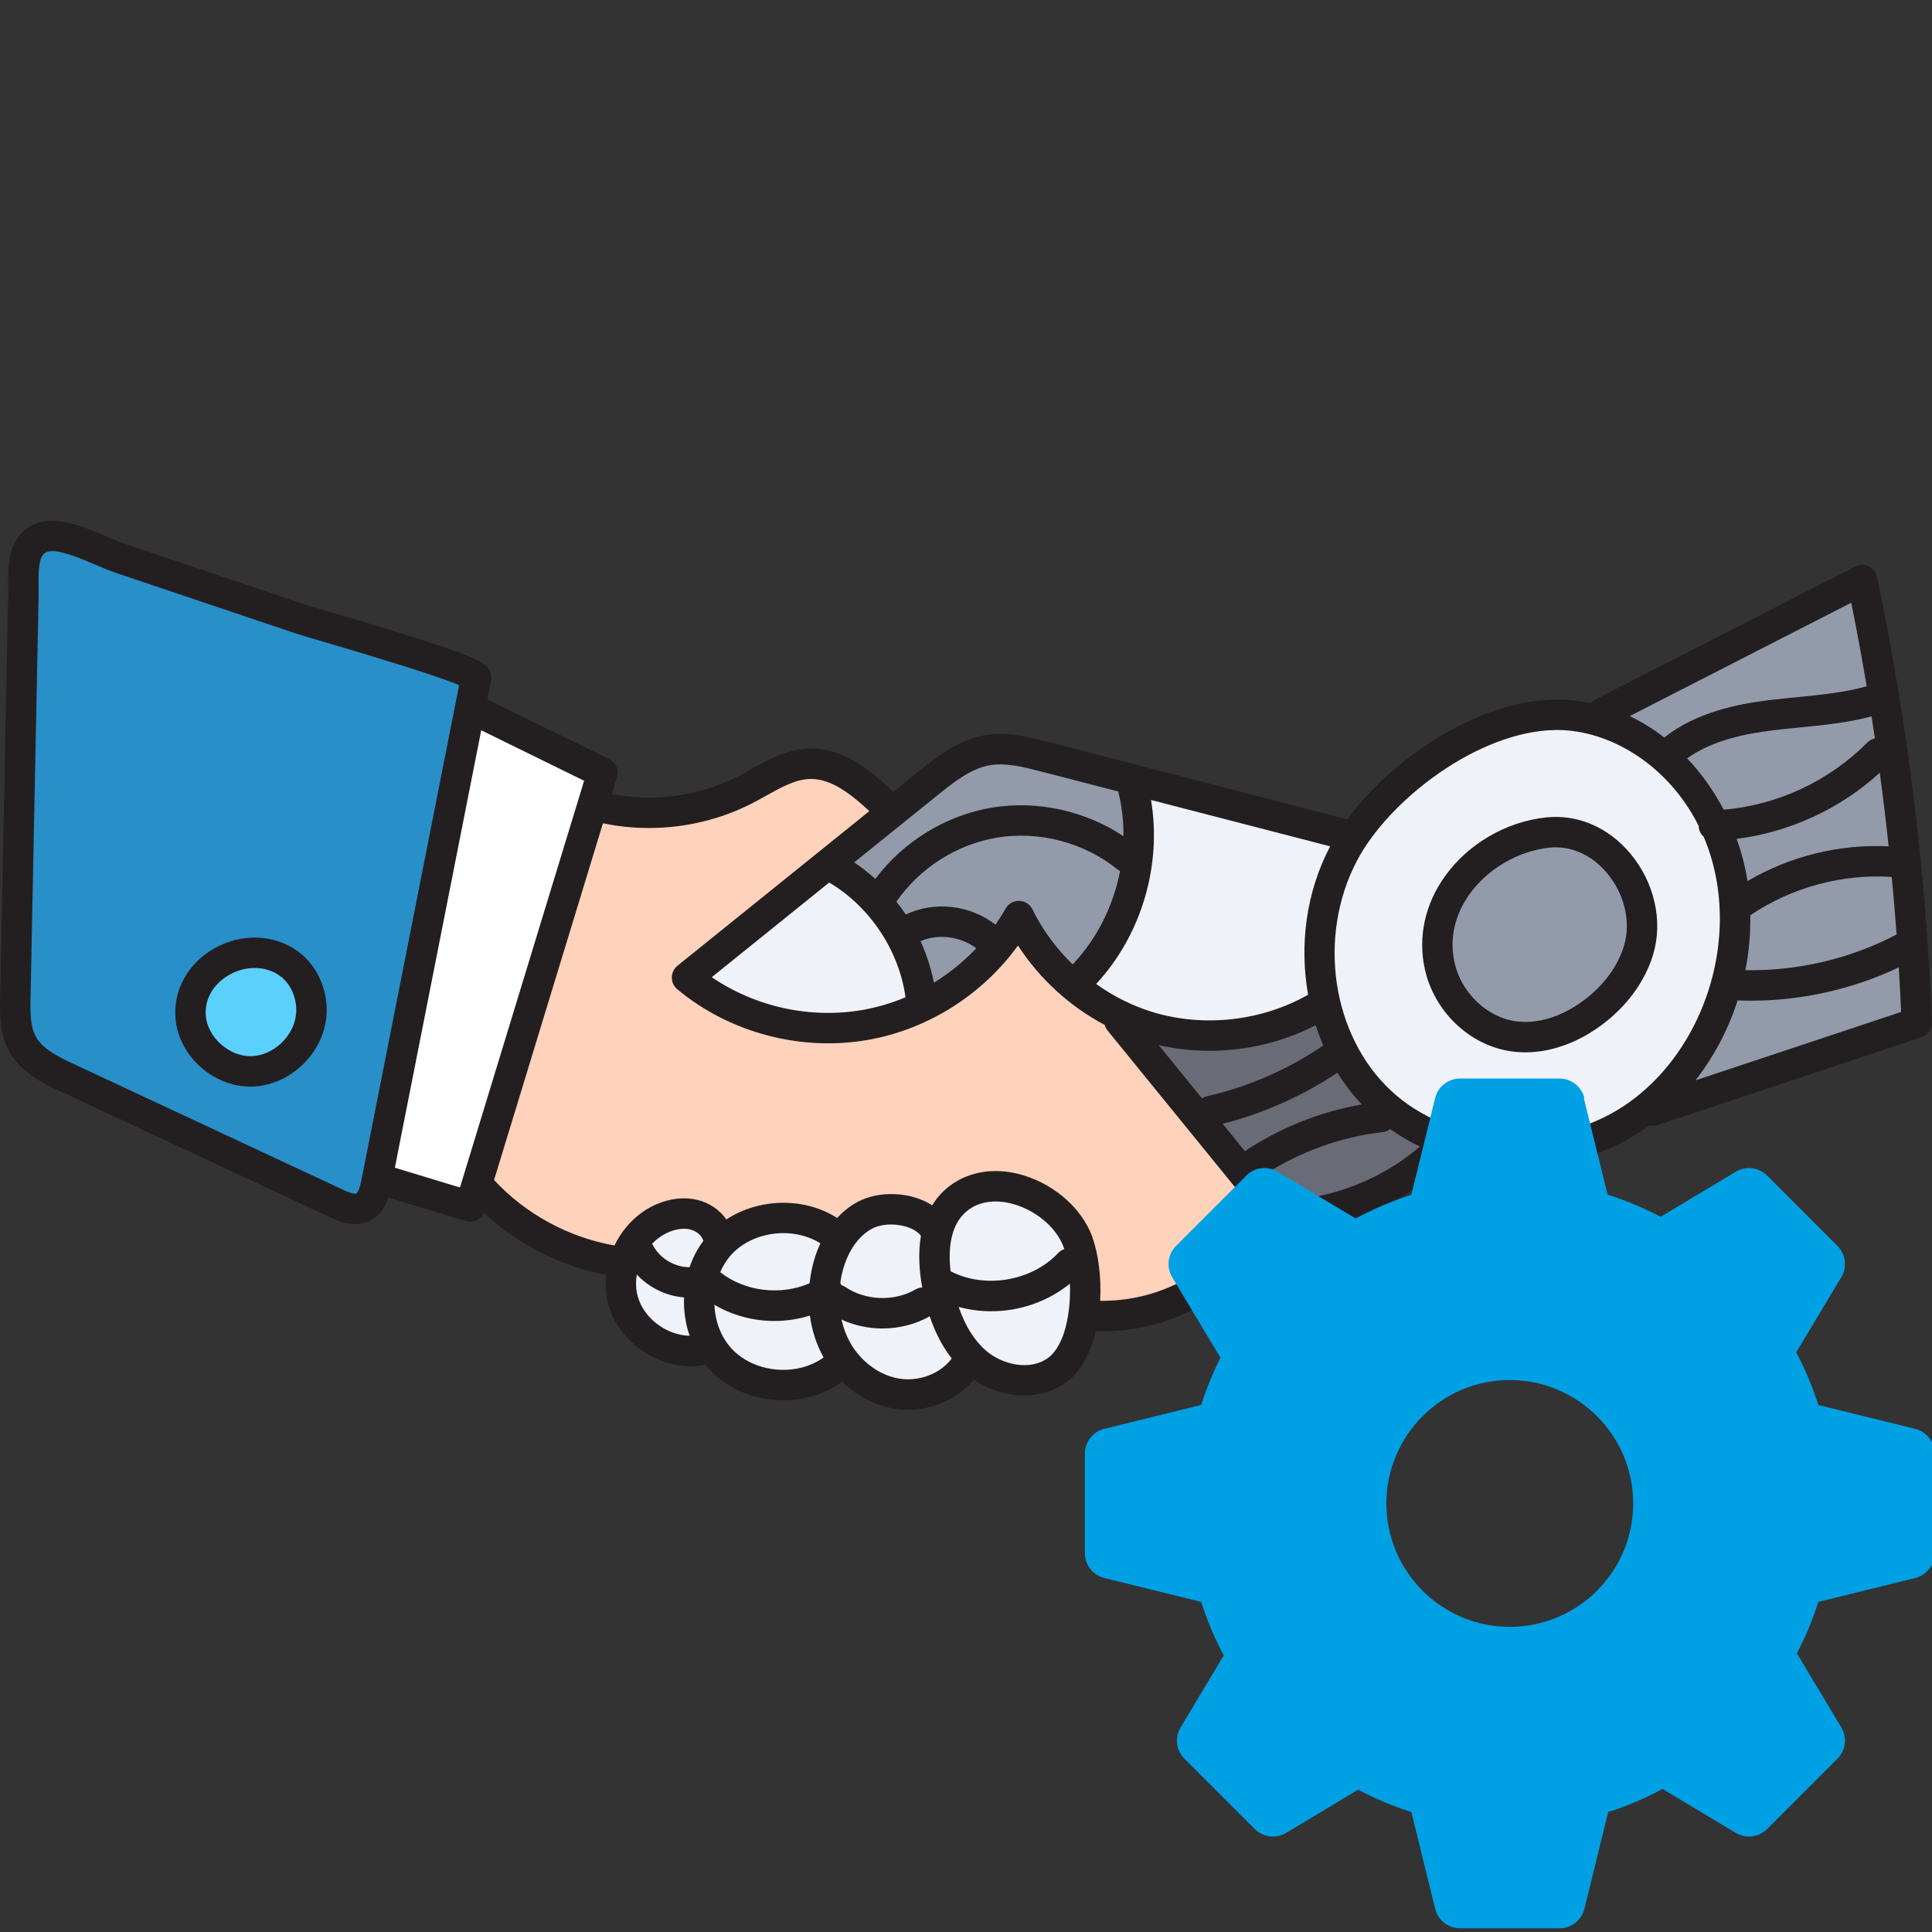 <?xml version="1.0" encoding="UTF-8" standalone="no"?>
<svg
   xmlns:dc="http://purl.org/dc/elements/1.1/"
   xmlns:cc="http://creativecommons.org/ns#"
   xmlns:rdf="http://www.w3.org/1999/02/22-rdf-syntax-ns#"
   xmlns:svg="http://www.w3.org/2000/svg"
   xmlns="http://www.w3.org/2000/svg"
   xmlns:sodipodi="http://sodipodi.sourceforge.net/DTD/sodipodi-0.dtd"
   xmlns:inkscape="http://www.inkscape.org/namespaces/inkscape"
   height="512pt"
   viewBox="0 -138 512 512"
   width="512pt"
   version="1.1"
   id="svg64"
   sodipodi:docname="handshake.svg"
   inkscape:version="0.92.4 (5da689c313, 2019-01-14)">
  <rect x="0" y="-138" width="512" height="512" fill="#333333" stroke="none"/>
  <defs
     id="defs68" />
  <sodipodi:namedview
     pagecolor="#ffffff"
     bordercolor="#666666"
     borderopacity="1"
     objecttolerance="10"
     gridtolerance="10"
     guidetolerance="10"
     inkscape:pageopacity="0"
     inkscape:pageshadow="2"
     inkscape:window-width="1920"
     inkscape:window-height="1017"
     id="namedview66"
     showgrid="false"
     inkscape:zoom="3.9111844"
     inkscape:cx="528.26727"
     inkscape:cy="224.76504"
     inkscape:window-x="-8"
     inkscape:window-y="-8"
     inkscape:window-maximized="1"
     inkscape:current-layer="svg64" />
  <g
     fill="#f0f2fa"
     id="g24">
    <path
       d="m401.945 165.363c-13.277 0-25.918-4.688-34.68-12.855-16.32-15.223-20.383-42.438-9.445-63.305 4.414-8.418 12.586-17.16 22.422-23.984 10.723-7.438 22.043-11.609 31.879-11.754.125-.012.324-.012.52-.012 15.598 0 31.398 10.66 39.32 26.527l.211.422v.645c.051.438.285.887.668 1.23l.332.297.172.41c1.828 4.32 3.105 8.922 3.809 13.68 3.406 23.301-7.289 48.102-26.02 60.305-8.312 5.414-18.68 8.395-29.188 8.395zm10.348-84.875c-.801 0-1.613.047-2.414.133-9.98 1.082-19.43 6.574-25.285 14.691-4.984 6.926-6.785 15.094-5.07 23.008 2.309 10.586 11.117 18.953 21.426 20.34 1.078.148 2.184.223 3.281.223 6.27 0 12.73-2.281 18.688-6.598 6.551-4.758 11.273-11.148 13.297-17.996 2.422-8.188.25-17.68-5.668-24.773-4.859-5.82-11.34-9.027-18.254-9.027zm0 0"
       id="path2" />
    <path
       d="m320.531 134.414c-5.422 0-10.719-.781-15.746-2.328-5.418-1.652-10.617-4.242-15.453-7.695l-1.855-1.32 1.551-1.668c11.473-12.355 16.852-30.391 14.031-47.066l-.512-3.039 52.371 13.547-.539 2.191-.156.289c-5.945 11.328-7.93 24.801-5.59 37.938l.246 1.391-1.227.699c-8.121 4.621-17.5 7.062-27.121 7.062zm0 0"
       id="path4" />
    <path
       d="m271.465 225.781c-4.051 0-8.34-1.621-11.473-4.336-3.375-2.922-6.008-7.113-7.824-12.457l-1.215-3.578 3.641 1.004c2.617.723 5.324 1.09 8.047 1.09 7.254 0 14.223-2.441 19.621-6.875l3.113-2.559.156 4.027c.301 7.805-1.285 17.523-6.633 21.402-2.062 1.492-4.633 2.281-7.434 2.281zm0 0"
       id="path6" />
    <path
       d="m262.609 203.41c-4.16 0-8.184-.949-11.633-2.742l-.941-.492-.121-1.059c-.852-7.531.59-13.383 4.172-16.918 2.512-2.48 5.875-3.797 9.727-3.797 1.336 0 2.738.16 4.164.48 7.121 1.609 13.605 6.934 15.777 12.941.078.227.152.441.215.668l.496 1.793-1.754.621c-.336.121-.613.293-.82.516-4.68 5-11.887 7.988-19.281 7.988zm0 0"
       id="path8" />
    <path
       d="m240.625 229.535c-.855 0-1.707-.066-2.539-.195-5.941-.938-11.555-5.074-14.652-10.793-1.066-1.961-1.867-4.117-2.383-6.406l-.891-3.953 3.68 1.699c3.082 1.422 6.555 2.176 10.039 2.176 4.102 0 8.086-1.023 11.52-2.961l2.102-1.188.773 2.285c1.398 4.129 3.254 7.688 5.52 10.582l.941 1.199-.91 1.227c-2.898 3.902-7.961 6.328-13.199 6.328zm0 0"
       id="path10" />
    <path
       d="m233.887 207.984c-3.98 0-7.875-1.156-10.969-3.254-.121-.082-.305-.164-.559-.25l-.836-.277-.359-.809c-.039-.086-.074-.176-.117-.258l-.035-.047-.102-.184-.285-.559.086-.625c.086-.629.184-1.262.309-1.902 1.344-6.508 4.684-11.602 9.164-13.984 1.633-.871 3.688-1.328 5.938-1.328 4.094 0 7.844 1.488 9.551 3.797l.508.688-.148.844c-.668 3.852-.551 8.223.348 12.988l.422 2.254-2.289.113c-.332.016-.621.098-.887.254-2.852 1.66-6.223 2.539-9.738 2.539zm0 0"
       id="path12" />
    <path
       d="m219.453 132.434c-11.32 0-22.672-3.484-31.957-9.816l-2.23-1.52 34.309-27.641 1.195.703c11.281 6.664 19.398 18.875 21.184 31.859l.211 1.523-1.418.594c-3.695 1.547-7.484 2.684-11.262 3.383-3.277.609-6.656.914-10.031.914zm0 0"
       id="path14" />
    <path
       d="m207.586 227.027c-5.977 0-11.52-2.301-15.207-6.309-3.051-3.32-4.848-7.879-5.059-12.84l-.152-3.656 3.16 1.844c4.492 2.621 9.648 4.008 14.914 4.008 2.98 0 5.941-.453 8.793-1.34l2.266-.703.312 2.352c.484 3.625 1.574 7.027 3.246 10.109l1.07 1.785-1.48 1.074c-3.262 2.371-7.473 3.676-11.863 3.676zm0 0"
       id="path16" />
    <path
       d="m205.238 205.973c-5.707 0-11.184-1.82-15.426-5.125-.051-.031-.098-.062-.145-.098l-1.27-.941.625-1.453c.84-1.965 1.945-3.707 3.277-5.168 3.641-4.004 9.363-6.395 15.301-6.395 3.988 0 7.746 1.039 10.867 3.008l1.484.938-.738 1.598c-.953 2.051-1.684 4.293-2.176 6.656-.207 1-.375 2.086-.512 3.312l-.129 1.152-1.062.461c-3.094 1.344-6.586 2.055-10.098 2.055zm0 0"
       id="path18" />
    <path
       d="m182.691 199.824c-4.781 0-9.398-2.844-11.523-7.09l-.059-.09-.789-1.305 1.055-1.105c1.441-1.512 3.082-2.68 4.875-3.465 1.684-.738 3.422-1.129 5.023-1.129.73 0 1.438.078 2.098.238 2.238.531 4.105 2.078 4.777 3.957.035.062.062.121.09.184l.48 1.078-.711.941c-1.414 1.875-2.551 4.039-3.375 6.434l-.461 1.344zm0 0"
       id="path20" />
    <path
       d="m182.703 217.992c-7.027-.172-13.73-5.258-15.594-11.824-.605-2.129-.715-4.395-.32-6.734l.672-3.988 2.762 2.949c2.934 3.133 7.023 5.117 11.215 5.445l1.914.148-.07 1.918c-.125 3.281.332 6.453 1.359 9.434l.941 2.723zm0 0"
       id="path22" />
  </g>
  <path
     d="m337.98 181.012c-.973-2.074-2.426-3.855-3.387-5.035l-2.52-3.082 1.867-1.219c9.676-6.301 20.844-10.328 32.293-11.648.336-.043.664-.176.977-.414l1.168-.875 1.191.844c2.426 1.727 4.977 3.23 7.57 4.465l2.773 1.32-2.328 2c-10.359 8.91-24.109 14.301-37.723 14.793l-1.32.047zm0 0"
     fill="#696b77"
     id="path26" />
  <path
     d="m320.496 158.648 3.031-.773c10.504-2.676 20.809-7.262 29.805-13.266l1.727-1.152 1.086 1.77c1.801 2.922 3.883 5.645 6.191 8.082l2.551 2.703-3.66.641c-10.715 1.883-21.156 6.062-30.195 12.078l-1.512 1.004zm0 0"
     fill="#696b77"
     id="path28" />
  <path
     d="m301.828 135.711 5.672 1.305c4.188.961 8.562 1.449 13 1.449 9.57 0 18.992-2.266 27.25-6.547l2.098-1.09.727 2.25c.547 1.695 1.188 3.395 1.957 5.188l.648 1.512-1.359.93c-9.523 6.5-20.453 11.266-31.609 13.789-.176.043-.398.141-.645.289l-1.488.898zm0 0"
     fill="#696b77"
     id="path30" />
  <path
     d="m102.328 172.844 23.746-120.25 31.129 15.266-33.973 111.328zm0 0"
     fill="#fff"
     id="path32" />
  <path
     d="m289.438 208.719.117-2.098c.324-5.793-.414-11.836-1.984-16.168-2.648-7.355-10.16-13.594-18.691-15.527-1.691-.387-3.383-.582-5.027-.582-4.965 0-9.332 1.719-12.625 4.973-.934.918-1.75 1.949-2.492 3.156l-1.074 1.746-1.719-1.117c-2.633-1.715-6.086-2.66-9.715-2.66-2.938 0-5.766.641-7.953 1.809-1.801.961-3.465 2.266-4.949 3.879l-1.137 1.234-1.414-.906c-3.789-2.422-8.332-3.703-13.141-3.703-5.027 0-10.016 1.449-14.047 4.086l-1.633 1.062-1.105-1.602c-1.477-2.137-3.852-3.73-6.523-4.371-.984-.238-2.016-.359-3.066-.359-2.168 0-4.402.496-6.645 1.477-4.254 1.875-7.797 5.387-9.969 9.895l-.656 1.367-1.492-.266c-12.602-2.234-24.332-8.613-33.027-17.957l-.785-.844 29.73-97.402 1.793.379c3.832.805 7.785 1.215 11.746 1.215 9.32 0 18.512-2.207 26.582-6.387 1.195-.617 2.367-1.27 3.457-1.887 4.32-2.402 8.328-4.637 12.715-4.715l.254-.004c6.156 0 11.707 4.348 16.789 9.043l1.703 1.574-52.656 42.434c-.473.383-.75.957-.754 1.57-.004.613.258 1.184.727 1.57 10.773 8.941 24.523 13.867 38.723 13.867 3.617 0 7.23-.332 10.738-.98 15.051-2.797 28.879-11.586 37.934-24.117l1.715-2.371 1.586 2.461c5.488 8.52 13.176 15.559 22.227 20.355l.77.406.223.84c.074.266.203.516.383.742l36.379 44.707c1.938 2.387 3.805 4.922 3.516 7.402-.266 2.176-2.164 4.043-3.984 5.586-12.082 10.324-23.355 17.203-39.086 17.203zm0 0"
     fill="#ffd2bb"
     id="path34" />
  <path
     d="m66.316 143.898c-6.699 0-13.129-5.777-13.754-12.363-.5-5.273 2.219-10.113 7.27-12.953 2.387-1.348 5.039-2.059 7.66-2.059 2.969 0 5.738.895 8.016 2.586 3.406 2.547 5.391 7.301 4.945 11.832-.676 6.855-7.004 12.789-13.82 12.953zm0 0"
     fill="#5bd0fc"
     id="path36" />
  <path
     d="m94.062 180.348c-.637 0-1.672-.145-4.094-1.285l-71.312-33.297c-4.727-2.207-8.805-4.332-10.855-7.984-1.867-3.332-1.781-7.625-1.707-11.41l2.141-106.449c.008-.707 0-1.488-.012-2.309v-.117c-.082-5.641.145-10.051 3.762-11.199.539-.168 1.148-.254 1.816-.254 3.461 0 8.801 2.285 12.332 3.801l.129.055c1.723.738 3.352 1.434 4.723 1.902l47.805 16.098c.98.332 3.477 1.07 7.254 2.18l.184.059c12.645 3.727 30.156 8.98 36.238 11.609l1.48.641-26.164 132.504c-.629 3.211-1.355 4.68-2.582 5.227-.336.152-.719.23-1.137.23zm-26.582-67.879c-3.324 0-6.656.887-9.637 2.566-6.402 3.598-9.977 10.066-9.332 16.879.828 8.699 8.992 16.051 17.828 16.051.035 0 .23 0 .293-.008 9.004-.211 16.973-7.664 17.859-16.621.602-5.992-1.973-12.066-6.555-15.48-2.973-2.215-6.586-3.387-10.457-3.387zm0 0"
     fill="#288fc9"
     id="path38" />
  <path
     d="m447.746 147.07c4.762-6.094 8.41-13.016 10.84-20.57l.469-1.449 1.52.062c1.238.055 2.375.078 3.477.078 13.195 0 26.434-2.984 38.281-8.633l2.676-1.277.18 2.961c.25 4.105.461 8.094.621 11.844l.066 1.508-62.211 20.699zm0 0"
     fill="#939baa"
     id="path40" />
  <path
     d="m464.082 121.117c-.523 0-1.047-.004-1.57-.016l-2.383-.043.461-2.34c.906-4.641 1.328-9.391 1.25-14.121l-.016-1.082.895-.609c10.102-6.855 22.445-10.633 34.754-10.633 1.332 0 2.676.043 3.996.133l1.695.117.16 1.691c.527 5.617.953 10.625 1.293 15.312l.102 1.402-1.285.57c-.086.039-.172.07-.258.102-11.926 6.227-25.441 9.516-39.094 9.516zm0 0"
     fill="#939baa"
     id="path42" />
  <path
     d="m461.125 95.797c-.551-3.613-1.484-7.246-2.781-10.797l-.859-2.355 2.484-.316c13.668-1.73 26.75-7.777 36.84-17.027l2.828-2.59.508 3.797c.898 6.695 1.691 13.281 2.355 19.566l.246 2.32-2.332-.113c-1.035-.051-2.086-.074-3.121-.074-11.652 0-23.125 3.117-33.18 9.012l-2.543 1.496zm0 0"
     fill="#939baa"
     id="path44" />
  <path
     d="m455.031 77.504c-2.559-4.867-5.711-9.293-9.371-13.152l-1.578-1.668 1.863-1.336c7.301-5.234 16.805-6.93 23.316-7.75 2.551-.32 5.211-.578 7.555-.805 6.148-.609 12.508-1.238 18.652-2.871l2.137-.57.352 2.188c.312 1.949.613 3.91.895 5.871l.27 1.871-1.855.375c-.387.074-.738.266-1.016.551-10.301 10.434-24.617 17.125-39.281 18.359l-1.32.113zm0 0"
     fill="#939baa"
     id="path46" />
  <path
     d="m439.82 59.027c-2.758-2.152-5.715-3.988-8.789-5.449l-3.66-1.738 64.668-33.102.523 2.59c1.453 7.23 2.836 14.699 4.102 22.203l.297 1.77-1.727.484c-6.082 1.719-12.559 2.348-18.82 2.957-2.363.234-5.051.5-7.656.824-7.438.938-18.277 2.938-26.461 9.449l-1.234.984zm0 0"
     fill="#939baa"
     id="path48" />
  <path
     d="m404.242 134.82c-.926 0-1.852-.062-2.75-.184-8.512-1.148-16.082-8.375-17.992-17.18-1.887-8.672 1.348-15.531 4.391-19.762 5.121-7.094 13.711-12.09 22.426-13.039.637-.066 1.281-.102 1.918-.102 5.73 0 11.129 2.688 15.195 7.57 5.055 6.051 6.93 14.102 4.891 21.008-1.773 5.992-5.961 11.625-11.793 15.859-5.25 3.812-10.883 5.828-16.285 5.828zm0 0"
     fill="#939baa"
     id="path50" />
  <path
     d="m230.629 96.402c-1.625-1.473-3.43-2.887-5.371-4.203l-2.234-1.516 24.363-19.648c4.16-3.344 8.879-7.133 14.293-8.156 1.07-.203 2.219-.305 3.41-.305 3.77 0 7.59.984 11.285 1.934l21.641 5.605.285 1.152c.035.133.055.254.066.375.934 3.832 1.395 7.859 1.375 11.973l-.02 3.711-3.09-2.059c-7.613-5.066-16.879-7.859-26.09-7.859-2.453 0-4.898.199-7.277.59-11.695 1.922-22.52 8.527-29.691 18.121l-1.316 1.766zm0 0"
     fill="#939baa"
     id="path52" />
  <path
     d="m282.883 119.012c-4.621-4.461-8.34-9.555-11.059-15.133-.336-.691-1.004-1.125-1.758-1.145-.805 0-1.473.391-1.844 1.043-.801 1.426-1.707 2.867-2.766 4.395l-1.203 1.734-1.668-1.293c-3.641-2.828-8.246-4.387-12.977-4.387-3.043 0-6.043.668-8.688 1.93l-1.562.75-.961-1.441c-.668-1-1.43-2.039-2.406-3.27l-.918-1.16.84-1.219c6.426-9.324 16.898-15.984 28.012-17.816 2.18-.359 4.418-.543 6.664-.543 9.758 0 19.25 3.312 26.727 9.324.086.07.215.148.383.23l1.387.668-.289 1.512c-1.902 9.84-6.422 18.746-13.074 25.758l-1.391 1.465zm0 0"
     fill="#939baa"
     id="path54" />
  <path
     d="m245.527 122.805c-.703-3.617-1.844-7.168-3.387-10.551l-.844-1.855 1.871-.809c1.988-.863 4.152-1.305 6.426-1.305 3.758 0 7.43 1.211 10.336 3.414l1.777 1.344-1.527 1.621c-3.422 3.625-7.336 6.809-11.637 9.461l-2.461 1.52zm0 0"
     fill="#939baa"
     id="path56" />
  <path
     d="m497.426 14.895c-.258-1.23-1.074-2.27-2.207-2.812s-2.457-.523-3.574.051l-69.234 35.43c-.367.188-.676.438-.961.711-3.027-.609-6.168-.926-9.418-.875-20.535.316-43.078 15.566-54.992 31.73l-79.074-20.469c-5-1.293-11.223-2.902-17.41-1.738-6.941 1.312-12.555 5.836-17.062 9.469l-6.762 5.449c-6.344-5.953-13.281-11.645-22.152-11.465-5.914.117-11.027 2.973-15.539 5.492-1.098.613-2.188 1.223-3.289 1.793-10.227 5.289-22.297 6.965-33.598 4.762l1.359-4.445c.578-1.895-.305-3.926-2.082-4.797l-32.281-15.84.957-4.855c.051-.258.074-.516.074-.781 0-3.586-2.445-4.965-17.449-9.828-8.215-2.668-18.188-5.609-24.785-7.555-3.539-1.047-6.336-1.871-7.219-2.168l-47.809-16.102c-1.168-.395-2.723-1.059-4.367-1.766-5.734-2.461-12.867-5.52-18.398-3.766-8.207 2.605-8.074 11.66-7.996 17.07.016.785.027 1.531.012 2.215l-2.137 106.438c-.086 4.336-.195 9.734 2.48 14.504 3.168 5.652 9.188 8.461 13.582 10.516l71.312 33.301c1.523.711 3.957 1.848 6.668 1.848 1.188 0 2.422-.215 3.66-.777 2.938-1.344 4.383-3.949 5.172-6.277l20.504 6.227c.391.117.785.176 1.172.176 1.551 0 2.988-.906 3.652-2.352 8.996 8.398 20.277 14.152 32.383 16.465-.273 2.656-.078 5.355.66 7.957 2.68 9.434 12.102 16.246 21.812 16.246.945 0 1.895-.062 2.836-.195.348-.051.672-.156.98-.281.332.41.652.832 1.012 1.223 5.004 5.441 12.363 8.266 19.695 8.266 5.543 0 11.066-1.629 15.551-4.941 3.883 3.801 8.766 6.363 13.98 7.18 1.172.188 2.352.273 3.52.273 6.75 0 13.285-2.977 17.418-7.992 4.02 2.77 8.738 4.207 13.289 4.207 4.031 0 7.93-1.117 11.086-3.406 4.047-2.934 6.598-7.965 7.957-13.637.102.008.203.035.312.039.371.004.742.008 1.113.008 18.625 0 31.711-8.961 43.082-18.68 2.234-1.91 4.812-4.488 5.754-7.953 15.887-.715 31.57-7.332 43.133-18.254.289-.273.512-.59.703-.918 5.586 1.672 11.449 2.527 17.348 2.527 11.344 0 22.801-3.121 32.578-9.492.875-.57 1.73-1.172 2.57-1.785.297.066.602.113.914.113.422 0 .848-.062 1.27-.203l70.051-23.301c1.699-.566 2.824-2.191 2.754-3.984-1.547-39.551-6.449-79.25-14.57-117.992zm-.551 42.797c-.754.156-1.477.523-2.059 1.113-10.047 10.184-23.773 16.566-38.016 17.773-2.59-4.934-5.852-9.555-9.691-13.605 6.852-4.914 15.891-6.57 22.402-7.387 2.469-.312 5.027-.562 7.5-.805 6.254-.613 12.688-1.258 18.973-2.926.305 1.941.602 3.887.891 5.836zm1.285 9.082c.875 6.492 1.66 12.996 2.352 19.508-13.094-.625-26.137 2.598-37.414 9.215-.57-3.75-1.539-7.508-2.871-11.184 14.047-1.777 27.488-7.965 37.934-17.539zm-34.316 37.789c10.836-7.363 24.418-11.047 37.488-10.16.484 5.086.918 10.18 1.289 15.273-.094.039-.188.062-.277.109-12.109 6.336-26.086 9.578-39.793 9.32.93-4.758 1.375-9.633 1.293-14.543zm26.754-82.836c1.484 7.348 2.84 14.73 4.09 22.137-5.848 1.652-11.996 2.258-18.461 2.895-2.527.246-5.141.504-7.719.828-7.844.984-18.934 3.09-27.453 9.867-2.84-2.219-5.906-4.129-9.164-5.68zm-166.578 138.09c10.758-2.742 21.191-7.383 30.422-13.539 1.859 3.016 4.012 5.832 6.438 8.406-11.035 1.938-21.625 6.172-30.957 12.387zm26.676-20.758c-9.297 6.336-19.957 11.004-30.922 13.488-.453.102-.863.293-1.234.527l-11.48-14.109c4.395 1.004 8.918 1.504 13.445 1.504 9.758 0 19.547-2.309 28.168-6.773.59 1.824 1.266 3.613 2.023 5.363zm1.754-52.668c-6.344 12.102-8.117 26.141-5.785 39.223-12.324 7.012-27.734 8.727-41.293 4.566-5.309-1.629-10.34-4.172-14.883-7.418 11.973-12.887 17.469-31.43 14.547-48.762l47.469 12.285c-.016.035-.039.07-.055.105zm-132.703 9.492c10.762 6.348 18.527 18.031 20.223 30.406-3.484 1.461-7.117 2.57-10.848 3.262-13.984 2.594-28.777-.602-40.496-8.586zm27.75 26.539c-.746-3.801-1.938-7.492-3.535-11 4.75-2.059 10.637-1.25 14.762 1.875-3.324 3.52-7.109 6.59-11.227 9.125zm18.988-19.633c-.82 1.465-1.727 2.871-2.676 4.246-6.637-5.164-16.086-6.344-23.75-2.684-.781-1.172-1.621-2.297-2.496-3.402 6.141-8.906 16.008-15.215 26.688-16.973 11.129-1.832 23.023 1.297 31.812 8.363.242.191.5.348.766.477-1.77 9.215-6.09 17.934-12.562 24.762-4.352-4.219-8.004-9.156-10.641-14.578-.656-1.348-2.008-2.223-3.508-2.266-1.508-.035-2.898.746-3.633 2.055zm-17.93-30.121c4.004-3.227 8.543-6.887 13.496-7.82 4.41-.836 9.23.414 13.895 1.621l20.418 5.285c.012.074.012.152.031.23.938 3.805 1.363 7.711 1.34 11.617-10.105-6.723-22.816-9.551-34.797-7.582-12.219 2.012-23.555 8.996-30.969 18.906-1.75-1.594-3.625-3.055-5.594-4.387zm-152.73 101.836c-.59 2.996-1.156 3.66-1.438 3.793-.312.141-1.184.074-3.57-1.039l-71.312-33.305c-4.41-2.059-8.203-4.016-9.961-7.148-1.602-2.859-1.52-6.867-1.449-10.402l2.137-106.438c.016-.77.004-1.609-.012-2.492-.082-5.621.262-8.598 2.375-9.27.344-.109.754-.16 1.211-.16 3.055 0 8.273 2.238 11.566 3.652 1.797.773 3.5 1.5 4.969 1.996l47.812 16.105c1.027.344 3.605 1.105 7.508 2.258 8.453 2.496 29.434 8.688 36.008 11.527zm26.074 2.191-17.254-5.238 22.887-115.93 27.266 13.379zm133.59 6.93c2.566-2.527 5.684-3.219 8.328-3.219 1.438 0 2.734.203 3.723.426 6.492 1.477 12.387 6.273 14.332 11.672.059.168.117.344.176.52-.594.207-1.152.543-1.613 1.031-6.988 7.473-19.457 9.562-28.527 4.836-.559-4.855-.367-11.367 3.582-15.266zm-11.082 19.566c-.605.035-1.215.195-1.781.523-5.586 3.254-13.23 2.992-18.578-.637-.336-.227-.695-.379-1.059-.492-.078-.18-.152-.359-.258-.531-.016-.023-.031-.039-.043-.059.086-.594.172-1.188.293-1.781 1.219-5.91 4.188-10.508 8.141-12.613 3.941-2.098 10.781-1.027 12.938 1.891-.82 4.73-.414 9.613.348 13.699zm-29.32-4.605c-.242 1.168-.418 2.336-.543 3.5-7.578 3.285-17.055 2.246-23.559-2.863-.039-.031-.086-.047-.125-.078.727-1.684 1.691-3.254 2.922-4.613 5.73-6.301 16.441-7.566 23.621-3.035-1.008 2.176-1.793 4.551-2.316 7.09zm-32.348-.766c-4.051.023-8.055-2.449-9.828-6.062-.027-.055-.062-.098-.09-.148 1.211-1.266 2.637-2.309 4.23-3.008 2.074-.91 4.156-1.188 5.852-.777 1.602.383 2.965 1.492 3.395 2.758.027.09.078.164.109.25-1.59 2.121-2.809 4.488-3.668 6.988zm-13.707 7.805c-.539-1.898-.594-3.906-.27-5.863 3.242 3.465 7.762 5.703 12.516 6.07-.129 3.445.355 6.914 1.473 10.164-6.059-.148-12.059-4.523-13.719-10.371zm24.82 13.738c-2.848-3.098-4.348-7.301-4.531-11.574 4.828 2.828 10.367 4.289 15.922 4.289 3.176 0 6.344-.488 9.387-1.434.516 3.84 1.68 7.504 3.473 10.801.055.098.113.191.168.289-7.137 5.188-18.438 4.129-24.418-2.371zm44.543 7.996c-5.328-.836-10.391-4.578-13.207-9.762-.992-1.824-1.715-3.809-2.184-5.895 3.398 1.566 7.137 2.359 10.879 2.359 4.344 0 8.688-1.074 12.5-3.219 1.469 4.344 3.418 8.078 5.84 11.172-2.965 3.98-8.551 6.172-13.828 5.344zm39.324-5.477c-4.824 3.496-12.137 1.758-16.418-1.945-3.125-2.699-5.539-6.598-7.242-11.594 2.793.77 5.684 1.156 8.582 1.156 7.527 0 15.07-2.543 20.887-7.328.309 7.816-1.402 16.512-5.809 19.711zm51.965-31.875c-11.828 10.109-22.883 16.828-38.133 16.73.348-6.227-.465-12.434-2.094-16.969-2.871-7.969-10.965-14.719-20.137-16.801-7.5-1.699-14.605.094-19.496 4.918-1.109 1.098-2.023 2.289-2.797 3.539-5.66-3.691-14.137-3.902-19.691-.941-2.027 1.074-3.863 2.531-5.488 4.293-8.734-5.598-20.73-5.258-29.352.391-1.75-2.52-4.5-4.414-7.707-5.184-3.453-.832-7.246-.406-10.98 1.234-4.859 2.133-8.684 6.125-10.965 10.859-12.18-2.168-23.469-8.289-31.91-17.355l28.855-94.547c3.992.836 8.078 1.258 12.168 1.258 9.52 0 19.055-2.246 27.5-6.613 1.172-.605 2.34-1.258 3.512-1.914 4.047-2.258 7.867-4.391 11.766-4.469 5.566-.105 10.766 3.992 15.652 8.516l-50.848 40.98c-.941.758-1.492 1.898-1.5 3.109-.012 1.211.523 2.359 1.457 3.133 14.043 11.66 33.145 16.633 51.094 13.305 15.672-2.906 29.891-12.039 39.191-24.906 5.672 8.797 13.707 16.133 22.969 21.039.145.523.391 1.023.754 1.469l36.387 44.723c1.598 1.965 3.285 4.203 3.078 5.906-.18 1.473-1.848 3.07-3.285 4.297zm10.113-9.848c-1.051-2.238-2.551-4.09-3.652-5.445l-1.113-1.367c9.43-6.133 20.246-10.043 31.43-11.34.738-.086 1.391-.375 1.945-.793 2.492 1.77 5.125 3.324 7.879 4.641-10.074 8.656-23.223 13.832-36.488 14.305zm28.832-29.117c-15.684-14.633-19.57-40.816-9.039-60.906 8.465-16.148 32.133-34.359 52.566-34.676.16-.004.324-.004.488-.004 13.91 0 29.422 9.199 37.523 25.418 0 .02-.004.035-.004.051.043 1.133.555 2.133 1.34 2.84 1.703 4.02 2.969 8.426 3.664 13.188 3.301 22.559-7.031 46.547-25.129 58.336-18.773 12.234-45.746 10.367-61.41-4.246zm80.688-2.738c4.906-6.27 8.695-13.477 11.172-21.188 1.188.047 2.375.078 3.566.078 13.438 0 27.035-3.062 39.141-8.828.238 3.938.449 7.875.621 11.812zm0 0"
     id="path58"
     fill="#231f20" />
  <path
     d="m432.086 88.234c-5.855-7.012-14.031-10.516-22.426-9.602-10.527 1.137-20.504 6.938-26.684 15.512-5.324 7.387-7.242 16.121-5.402 24.598 2.477 11.395 11.977 20.398 23.109 21.902 1.168.16 2.352.238 3.547.238 6.637 0 13.57-2.418 19.859-6.984 6.902-5.008 11.887-11.77 14.039-19.043 2.613-8.82.297-19.023-6.043-26.621zm-1.688 24.332c-1.652 5.578-5.574 10.836-11.047 14.809-5.734 4.16-11.988 6.035-17.59 5.281-7.711-1.043-14.566-7.613-16.309-15.625-1.73-7.961 1.258-14.273 4.062-18.172 4.793-6.648 12.844-11.328 21.012-12.215 5.676-.613 11.273 1.848 15.367 6.758 4.633 5.551 6.359 12.898 4.504 19.164zm0 0"
     fill="#231f20"
     id="path60" />
  <path
     d="m79.129 114.25c-6.262-4.668-15.004-5.043-22.27-.957-7.098 3.988-11.055 11.195-10.332 18.809.926 9.773 9.945 17.859 19.816 17.859.141 0 .285-.004.43-.008 9.887-.234 18.73-8.5 19.715-18.418.66-6.672-2.23-13.457-7.359-17.285zm-.664 16.488c-.586 5.906-6.027 11.016-11.883 11.156-5.723.16-11.492-4.895-12.027-10.555-.426-4.457 1.914-8.578 6.254-11.02 2.133-1.199 4.441-1.793 6.68-1.793 2.48 0 4.871.73 6.82 2.188 2.867 2.137 4.535 6.168 4.156 10.023zm0 0"
     fill="#231f20"
     id="path62" />
  <g
     id="g6"
     transform="matrix(0.439,0,0,0.439,287.722,148.043)">
    <g
       id="g4">
      <path
         inkscape:connector-curvature="0"
         d="m 256,151 c -57.897,0 -105,47.103 -105,105 0,57.897 47.103,105 105,105 57.897,0 105,-47.103 105,-105 0,-57.897 -47.103,-105 -105,-105 z m 0,180 c -41.355,0 -75,-33.645 -75,-75 0,-41.355 33.645,-75 75,-75 41.355,0 75,33.645 75,75 0,41.355 -33.645,75 -75,75 z"
         id="path2-1"
         style="fill:#00a0e4;fill-opacity:1;stroke:#00a0e4;stroke-opacity:1" />
    </g>
  </g>
  <g
     id="g12"
     transform="matrix(0.439,0,0,0.439,287.722,148.043)">
    <g
       id="g10">
      <path
         inkscape:connector-curvature="0"
         d="m 500.582,211.434 -58.674,-14.428 c -3.532,-11.13 -8.068,-21.925 -13.551,-32.249 8.78,-14.634 27.343,-45.573 27.343,-45.573 3.541,-5.902 2.611,-13.457 -2.256,-18.324 L 411.018,58.434 c -4.867,-4.867 -12.422,-5.797 -18.324,-2.256 -0.38,0.228 -30.777,18.466 -45.626,27.355 C 336.799,78.102 326.073,73.606 315.016,70.099 310.588,52.123 300.565,11.413 300.564,11.413 298.914,4.711 292.902,0 286,0 h -60 c -6.903,0 -12.915,4.711 -14.565,11.414 -4.126,16.76 -11.024,44.779 -14.45,58.68 -11.762,3.73 -23.143,8.578 -34.001,14.482 -6.428,-3.856 -16.007,-9.604 -24.869,-14.921 L 115.653,56.178 c -5.905,-3.541 -13.457,-2.61 -18.324,2.256 L 54.901,100.86 c -4.867,4.867 -5.797,12.422 -2.256,18.324 0.2,0.335 17.785,29.644 29.271,48.869 -4.712,9.31 -8.665,18.986 -11.817,28.919 -20.002,4.976 -58.223,14.35 -58.671,14.46 C 4.718,213.077 0,219.092 0,226 v 60 c 0,6.909 4.719,12.923 11.429,14.568 0.443,0.109 38.381,9.411 58.687,14.436 3.565,11.302 8.184,22.273 13.796,32.78 l -26.194,43.66 c -3.541,5.902 -2.611,13.458 2.256,18.324 l 42.427,42.427 c 4.867,4.868 12.421,5.797 18.324,2.256 0.369,-0.222 29.463,-17.678 43.746,-26.227 10.419,5.547 21.313,10.131 32.547,13.692 l 14.416,58.66 C 213.079,507.284 219.093,512 226,512 h 60 c 6.904,0 12.917,-4.713 14.566,-11.418 l 14.427,-58.669 c 11.539,-3.661 22.671,-8.39 33.257,-14.128 14.427,8.656 44.444,26.667 44.444,26.667 5.901,3.541 13.457,2.612 18.324,-2.256 l 42.426,-42.427 c 4.867,-4.867 5.797,-12.422 2.256,-18.324 0,0 -18.271,-30.452 -26.958,-44.931 5.308,-10.088 9.712,-20.634 13.161,-31.511 17.824,-4.399 58.19,-14.317 58.676,-14.436 C 507.285,298.919 512,292.906 512,286 v -60 c 0,-6.905 -4.713,-12.917 -11.418,-14.566 z M 482,274.24 c -17.32,4.257 -48.723,11.979 -54.72,13.479 l -1.131,0.283 c -5.231,1.36 -9.326,5.43 -10.719,10.653 -3.795,14.229 -9.495,27.872 -16.942,40.548 -2.779,4.732 -2.753,10.605 0.069,15.312 0.78,1.301 16.489,27.483 25.393,42.322 L 398.087,422.7 c -15.046,-9.027 -41.716,-25.029 -41.942,-25.165 -4.775,-2.866 -10.743,-2.853 -15.501,0.035 -13,7.885 -27.109,13.892 -41.938,17.854 -5.177,1.383 -9.224,5.422 -10.614,10.597 -0.828,3.081 -1.644,6.34 -1.658,6.397 L 274.241,482 h -36.479 l -10.813,-44.042 -2.916,-11.664 c -1.322,-5.292 -5.415,-9.45 -10.686,-10.855 -14.533,-3.876 -28.479,-9.747 -41.449,-17.447 -4.709,-2.797 -10.57,-2.802 -15.285,-0.018 -3.23,1.908 -27.254,16.313 -41.282,24.728 l -25.865,-25.865 24.661,-41.104 c 2.841,-4.736 2.85,-10.65 0.022,-15.395 -7.784,-13.063 -13.685,-27.073 -17.535,-41.643 -1.397,-5.286 -5.56,-9.393 -10.863,-10.719 -10.737,-2.684 -39.564,-9.767 -55.752,-13.741 v -36.473 c 16.342,-4.015 45.537,-11.199 55.762,-13.786 5.271,-1.334 9.408,-5.417 10.812,-10.671 3.564,-13.347 8.822,-26.228 15.63,-38.286 2.646,-4.686 2.578,-10.43 -0.177,-15.053 -7.25,-12.166 -20.08,-33.577 -27.632,-46.172 l 25.865,-25.866 12.42,7.452 c 14.968,8.981 31.98,19.188 32.44,19.463 4.768,2.85 10.722,2.832 15.472,-0.049 13.341,-8.088 27.726,-14.222 42.756,-18.232 5.264,-1.404 9.352,-5.552 10.68,-10.836 0.282,-1.121 9.071,-36.815 13.728,-55.726 h 36.49 c 4.915,19.958 13.621,55.312 13.724,55.722 1.326,5.288 5.417,9.44 10.685,10.845 14.382,3.836 28.193,9.626 41.05,17.208 4.714,2.781 10.57,2.773 15.276,-0.021 4.208,-2.498 28.881,-17.293 43.106,-25.827 l 25.864,25.864 c -9.037,15.062 -25.121,41.869 -25.795,42.991 -2.836,4.725 -2.853,10.625 -0.043,15.367 7.628,12.872 13.451,26.714 17.308,41.141 1.382,5.167 5.408,9.207 10.57,10.604 3.097,0.839 6.373,1.657 6.428,1.671 L 482,237.758 Z"
         id="path8-0"
         style="stroke:#00a0e4;stroke-opacity:1;fill:#00a0e4;fill-opacity:1" />
    </g>
  </g>
  <path
     style="fill:#00a0e4;fill-opacity:1;stroke:#00a0e4;stroke-width:3.865;stroke-miterlimit:4;stroke-dasharray:none;stroke-opacity:1"
     d="m 519.22,646.574 c -2.711,-11.604 -4.656,-17.799 -6.07,-19.337 -1.144,-1.245 -5.302,-3.291 -9.24,-4.547 -3.937,-1.256 -10.715,-4.06 -15.062,-6.231 -4.347,-2.171 -8.515,-3.946 -9.263,-3.946 -0.748,0 -7.275,3.452 -14.504,7.67 -7.229,4.219 -13.428,7.67 -13.775,7.67 -0.347,0 -3.773,-3.166 -7.613,-7.035 l -6.982,-7.035 7.776,-13.087 c 4.277,-7.198 7.776,-14.087 7.776,-15.31 0,-1.223 -1.596,-5.231 -3.547,-8.908 -1.951,-3.677 -4.756,-10.304 -6.233,-14.728 -1.477,-4.424 -3.361,-8.801 -4.186,-9.727 -0.882,-0.99 -8.643,-3.464 -18.823,-6.002 l -17.323,-4.317 v -10.407 -10.407 l 16.55,-4.046 c 9.102,-2.225 17.606,-4.877 18.897,-5.892 1.291,-1.015 3.039,-4.175 3.884,-7.022 0.845,-2.847 3.431,-9.288 5.746,-14.313 2.873,-6.238 4.014,-9.913 3.595,-11.583 -0.338,-1.345 -3.569,-7.365 -7.18,-13.378 l -10.565,-16.59 6.478,-4.524 c 2.629,-2.085 3.437,-3.405 5.545,-5.747 2.108,-2.342 -2.221,-7.87 5.322,-5.025 3.787,1.429 9.384,7.619 14.971,10.994 6.682,4.037 11.255,6.136 13.365,6.136 1.764,0 6.764,-1.776 11.111,-3.946 4.347,-2.171 11.005,-4.968 14.795,-6.216 3.942,-1.298 7.679,-3.271 8.732,-4.609 1.012,-1.287 2.918,-6.907 4.237,-12.491 l 5.304,-23.672 10.479,0.523 10.902,-0.523 5.47,24.137 c 1.315,5.803 3.268,11.411 4.239,12.484 0.971,1.073 4.819,2.949 8.551,4.168 3.731,1.219 10.441,4.04 14.911,6.268 5.708,2.846 8.94,3.888 10.862,3.504 1.504,-0.301 8.202,-3.842 14.884,-7.87 6.682,-4.028 12.414,-7.48 12.737,-7.672 0.323,-0.192 3.875,2.965 7.894,7.015 l 7.307,7.364 -8.15,13.741 c -4.482,7.558 -8.15,14.401 -8.15,15.207 0,0.806 2.027,5.668 4.505,10.804 2.478,5.136 5.255,11.927 6.172,15.092 0.917,3.165 2.546,6.55 3.621,7.523 1.077,0.975 9.661,3.697 19.14,6.068 l 17.186,4.3 0.29,10.295 0.29,10.295 -16.442,3.897 c -9.043,2.143 -17.688,4.654 -19.21,5.58 -2.076,1.263 -3.376,3.581 -5.199,9.269 -1.337,4.172 -3.983,10.68 -5.881,14.463 -1.898,3.783 -3.45,8.32 -3.45,10.083 0,2.178 2.48,7.319 7.736,16.041 l 7.736,12.836 -6.942,6.995 c -3.818,3.847 -7.324,6.995 -7.791,6.995 -0.467,0 -6.658,-3.452 -13.758,-7.67 -7.1,-4.219 -13.759,-7.67 -14.798,-7.67 -1.039,0 -5.445,1.786 -9.792,3.968 -4.347,2.183 -10.204,4.727 -13.017,5.654 -9.157,3.019 -10.815,3.922 -12.179,6.629 -0.739,1.468 -3.119,9.917 -5.288,18.776 l -3.943,16.108 h -10.327 -10.327 z m 28.926,-55.031 c 17.138,-4.041 33.242,-17.119 40.923,-33.234 2.279,-4.781 4.645,-11.132 5.258,-14.113 2.726,-13.251 0.233,-30.145 -6.264,-42.457 -4.933,-9.348 -16.799,-20.79 -26.508,-25.561 -15.871,-7.8 -32.58,-8.79 -48.749,-2.889 -30.255,11.043 -46.975,42.334 -39.091,73.16 2.942,11.503 7.499,19.394 16.354,28.315 8.312,8.375 18.519,14.322 28.892,16.834 7.398,1.791 21.464,1.764 29.185,-0.056 z"
     id="path896"
     inkscape:connector-curvature="0"
     transform="matrix(0.75,0,0,0.75,0,-138)"
     sodipodi:nodetypes="ssscssssccssscscccscsscscccssssccscccsscscssscsssccscccsccsssccsssccsscccscscsssssccc" />
</svg>
